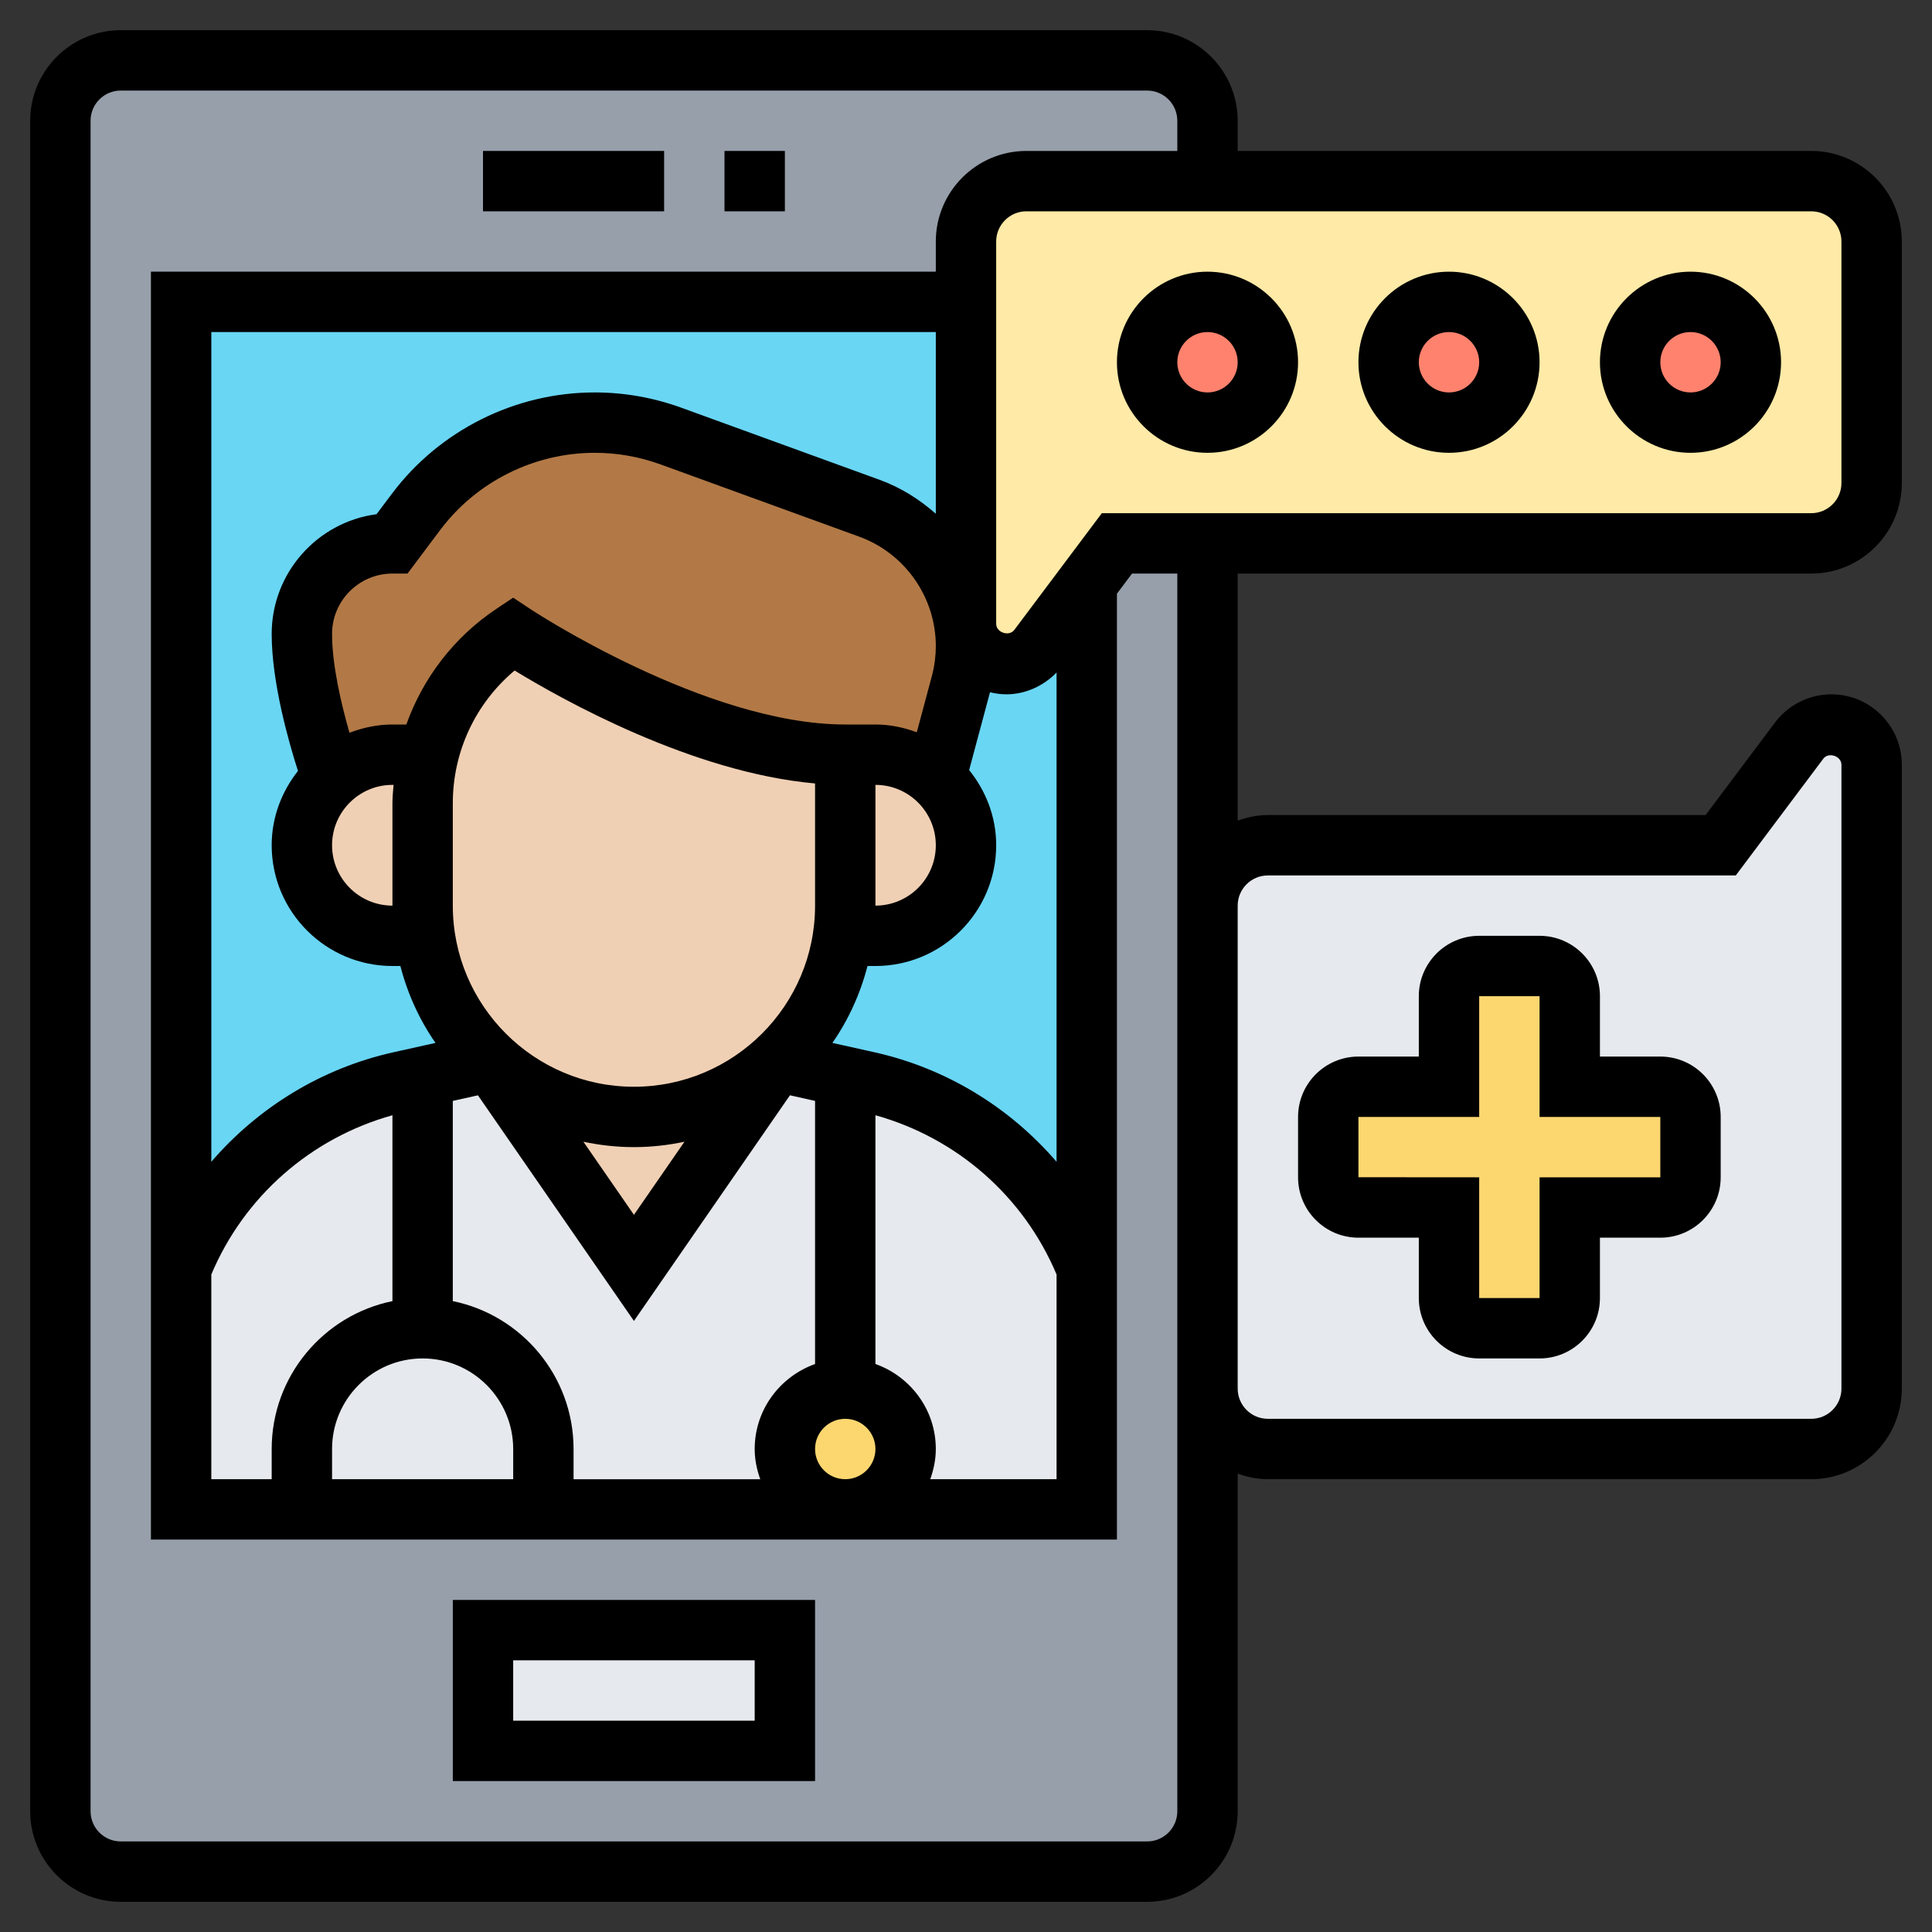 <svg id="_x33_0" enable-background="new 0 0 64 64" height="512" viewBox="0 0 64 64" width="512" xmlns="http://www.w3.org/2000/svg"><rect x="0" y="0" width="64" height="64" fill="#333333" stroke="none"/><g><g><g><path d="m38 62h-34c-1.105 0-2-.895-2-2v-56c0-1.105.895-2 2-2h34c1.105 0 2 .895 2 2v56c0 1.105-.895 2-2 2z" fill="#969faa"/></g><g><path d="m16.27 35.16-2.27.51-.74.16c-3.29.73-6.01 3.04-7.26 6.17v-32h26v10.67c0 .09.01.18.03.27l-.05.01c-.31-1.4-.55-1.89-.86-2.33-.56-.8-1.36-1.43-2.32-1.78l-6.58-2.39c-.81-.3-1.66-.45-2.52-.45-1.16 0-2.3.28-3.31.78-1.01.51-1.91 1.25-2.61 2.18l-.78 1.04c-.83 0-1.58.34-2.12.88s-.88 1.29-.88 2.12c0 1 .25 2.2.5 3.13.25.94.5 1.63.5 1.63l.01.01c-.62.53-1.01 1.34-1.01 2.23 0 .83.34 1.58.88 2.12s1.29.88 2.12.88h1.07.01c.23 1.65 1.03 3.1 2.2 4.15z" fill="#69d6f4"/></g><g><path d="m33.33 22c.42 0 .82-.2 1.07-.53l1.6-2.14v22.67c-1.25-3.13-3.97-5.44-7.26-6.17l-.74-.16-2.27-.51-.01-.01c1.17-1.05 1.97-2.5 2.2-4.15h.01 1.07c.83 0 1.58-.34 2.12-.88s.88-1.29.88-2.12c0-.89-.38-1.69-1-2.23l.85-3.19c.1-.39.15-.78.15-1.18 0-.15-.01-.3-.02-.45l.05-.01c.28.72.75 1.06 1.3 1.06z" fill="#69d6f4"/></g><g><path d="m16 54h10v4h-10z" fill="#e6e9ed"/></g><g><path d="m13 25c-.77 0-1.46.29-1.99.77l-.01-.01s-.25-.69-.5-1.63c-.25-.93-.5-2.13-.5-3.13 0-.83.34-1.58.88-2.12s1.29-.88 2.12-.88l.78-1.04c.7-.93 1.6-1.67 2.61-2.18 1.01-.5 2.15-.78 3.31-.78.86 0 1.71.15 2.52.45l6.58 2.39c.96.35 1.76.98 2.32 1.78.31.44.55.93.86 2.33.01.15.02.3.02.45 0 .4-.05.79-.15 1.18l-.85 3.19c-.53-.48-1.23-.77-2-.77h-1c-2.5 0-5.25-1-7.38-2-2.12-1-3.62-2-3.62-2-1.41.95-2.41 2.38-2.81 4z" fill="#b27946"/></g><g><path d="m28.74 35.83-.74-.16-2.27-.51-4.73 6.84-4.73-6.84-2.27.51-.74.16c-3.29.73-6.01 3.04-7.26 6.17v8h30v-8c-1.25-3.13-3.97-5.44-7.26-6.17z" fill="#e6e9ed"/></g><g><circle cx="28" cy="48" fill="#fcd770" r="2"/></g><g><path d="m21 42-4.73-6.84.01-.01c1.24 1.16 2.9 1.85 4.72 1.85s3.48-.69 4.72-1.85l.01.01z" fill="#f0d0b4"/></g><g><path d="m31.12 30.12c-.54.54-1.29.88-2.12.88h-1.07-.01c.06-.33.08-.66.08-1v-5h1c.77 0 1.47.29 2 .77.62.54 1 1.34 1 2.23 0 .83-.34 1.58-.88 2.12z" fill="#f0d0b4"/></g><g><path d="m28 25v5c0 .34-.02.67-.08 1-.23 1.65-1.03 3.1-2.2 4.15-1.24 1.16-2.9 1.85-4.72 1.85s-3.48-.69-4.72-1.85c-1.17-1.05-1.97-2.5-2.2-4.15-.06-.33-.08-.66-.08-1v-3.39c0-.55.07-1.09.19-1.61.4-1.62 1.4-3.05 2.81-4 0 0 1.5 1 3.62 2 2.13 1 4.88 2 7.38 2z" fill="#f0d0b4"/></g><g><path d="m14 30c0 .34.02.67.08 1h-.01-1.07c-.83 0-1.58-.34-2.12-.88s-.88-1.29-.88-2.12c0-.89.39-1.7 1.01-2.23.53-.48 1.22-.77 1.99-.77h1.19c-.12.52-.19 1.06-.19 1.61z" fill="#f0d0b4"/></g><g><path d="m62 8v8c0 1.1-.9 2-2 2h-20-3l-1 1.33-1.6 2.14c-.25.33-.65.53-1.07.53-.55 0-1.02-.34-1.3-1.06-.02-.09-.03-.18-.03-.27v-10.67-2c0-1.1.9-2 2-2h6 20c1.1 0 2 .9 2 2z" fill="#ffeaa7"/></g><g><circle cx="56" cy="12" fill="#ff826e" r="2"/></g><g><circle cx="48" cy="12" fill="#ff826e" r="2"/></g><g><circle cx="40" cy="12" fill="#ff826e" r="2"/></g><g><path d="m62 25.33v20.67c0 1.1-.9 2-2 2h-18c-1.1 0-2-.9-2-2v-16c0-1.1.9-2 2-2h15l2.6-3.47c.25-.33.65-.53 1.07-.53.73 0 1.33.6 1.33 1.33z" fill="#e6e9ed"/></g><g><path d="m56 37v2c0 .55-.45 1-1 1h-3v3c0 .55-.45 1-1 1h-2c-.55 0-1-.45-1-1v-3h-3c-.55 0-1-.45-1-1v-2c0-.55.45-1 1-1h3v-3c0-.55.45-1 1-1h2c.55 0 1 .45 1 1v3h3c.55 0 1 .45 1 1z" fill="#fcd770"/></g></g><g><path d="m24 5h2v2h-2z"/><path d="m16 5h6v2h-6z"/><path d="m15 59h12v-6h-12zm2-4h8v2h-8z"/><path d="m45 41h2v2c0 1.103.897 2 2 2h2c1.103 0 2-.897 2-2v-2h2c1.103 0 2-.897 2-2v-2c0-1.103-.897-2-2-2h-2v-2c0-1.103-.897-2-2-2h-2c-1.103 0-2 .897-2 2v2h-2c-1.103 0-2 .897-2 2v2c0 1.103.897 2 2 2zm0-4h4v-4h2v4h4v2h-4v4h-2v-4l-4-.003z"/><path d="m60 19c1.654 0 3-1.346 3-3v-8c0-1.654-1.346-3-3-3h-19v-1c0-1.654-1.346-3-3-3h-34c-1.654 0-3 1.346-3 3v56c0 1.654 1.346 3 3 3h34c1.654 0 3-1.346 3-3v-11.184c.314.112.648.184 1 .184h18c1.654 0 3-1.346 3-3v-20.667c0-1.286-1.047-2.333-2.333-2.333-.73 0-1.429.349-1.867.933l-2.3 3.067h-14.5c-.352 0-.686.072-1 .184v-8.184zm1-11v8c0 .551-.448 1-1 1h-23.5l-2.899 3.866c-.173.231-.602.088-.601-.2v-12.666c0-.551.448-1 1-1h26c.552 0 1 .449 1 1zm-48 18.605v3.395c-1.103 0-2-.897-2-2s.897-2 2-2h.037c-.015.201-.037.401-.037.605zm.46-2.605h-.46c-.503 0-.979.104-1.423.274-.264-.92-.577-2.225-.577-3.274 0-1.103.897-2 2-2h.5l1.081-1.442c1.201-1.602 3.114-2.558 5.116-2.558.747 0 1.482.129 2.186.385l6.578 2.392c1.518.552 2.539 2.009 2.539 3.625 0 .315-.039.629-.111.919l-.519 1.936c-.429-.158-.887-.257-1.37-.257h-1c-4.633 0-10.388-3.794-10.445-3.833l-.556-.369-.554.37c-1.405.937-2.433 2.289-2.985 3.832zm15.54 2c1.103 0 2 .897 2 2s-.897 2-2 2zm-2 4c0 3.309-2.691 6-6 6s-6-2.691-6-6v-3.395c0-1.709.755-3.309 2.047-4.393 1.563.955 5.874 3.378 9.953 3.741zm-6 8c.574 0 1.134-.064 1.674-.179l-1.674 2.421-1.674-2.421c.54.115 1.1.179 1.674.179zm7.96-3.144-1.386-.308c.53-.763.924-1.624 1.163-2.548h.263c2.206 0 4-1.794 4-4 0-.946-.344-1.806-.896-2.491l.691-2.577c.174.041.352.068.538.068.633 0 1.231-.273 1.667-.723v16.208c-1.554-1.802-3.652-3.098-6.04-3.629zm2.04-17.837c-.538-.475-1.156-.868-1.855-1.122l-6.578-2.392c-.924-.335-1.889-.505-2.87-.505-2.629 0-5.14 1.255-6.716 3.358l-.508.676c-1.956.258-3.473 1.939-3.473 3.966 0 1.609.565 3.587.871 4.538-.537.681-.871 1.529-.871 2.462 0 2.206 1.794 4 4 4h.263c.239.924.633 1.784 1.163 2.548l-1.386.308c-2.388.531-4.486 1.827-6.04 3.629v-27.485h24zm-24 25.201c1.091-2.592 3.302-4.523 6-5.276v6.157c-2.279.465-4 2.485-4 4.899v1h-2zm4 5.78c0-1.654 1.346-3 3-3s3 1.346 3 3v1h-6zm4-4.899v-6.632l.832-.185 5.168 7.474 5.168-7.475.832.186v8.716c-1.161.414-2 1.514-2 2.816 0 .352.072.686.184 1h-6.184v-1c0-2.415-1.721-4.435-4-4.9zm12 4.899c0-.551.448-1 1-1s1 .449 1 1-.448 1-1 1-1-.449-1-1zm2-2.816v-8.24c2.698.753 4.909 2.684 6 5.276v6.78h-4.184c.112-.314.184-.648.184-1 0-1.302-.839-2.402-2-2.816zm13-16.184h15.5l2.899-3.866c.171-.232.601-.09.601.199v20.667c0 .551-.448 1-1 1h-18c-.552 0-1-.449-1-1v-16c0-.551.448-1 1-1zm-3 31c0 .551-.448 1-1 1h-34c-.552 0-1-.449-1-1v-56c0-.551.448-1 1-1h34c.552 0 1 .449 1 1v1h-5c-1.654 0-3 1.346-3 3v1h-26v42h32v-31.333l.5-.667h1.5z"/><path d="m56 15c1.654 0 3-1.346 3-3s-1.346-3-3-3-3 1.346-3 3 1.346 3 3 3zm0-4c.552 0 1 .449 1 1s-.448 1-1 1-1-.449-1-1 .448-1 1-1z"/><path d="m48 15c1.654 0 3-1.346 3-3s-1.346-3-3-3-3 1.346-3 3 1.346 3 3 3zm0-4c.552 0 1 .449 1 1s-.448 1-1 1-1-.449-1-1 .448-1 1-1z"/><path d="m40 15c1.654 0 3-1.346 3-3s-1.346-3-3-3-3 1.346-3 3 1.346 3 3 3zm0-4c.552 0 1 .449 1 1s-.448 1-1 1-1-.449-1-1 .448-1 1-1z"/></g></g></svg>